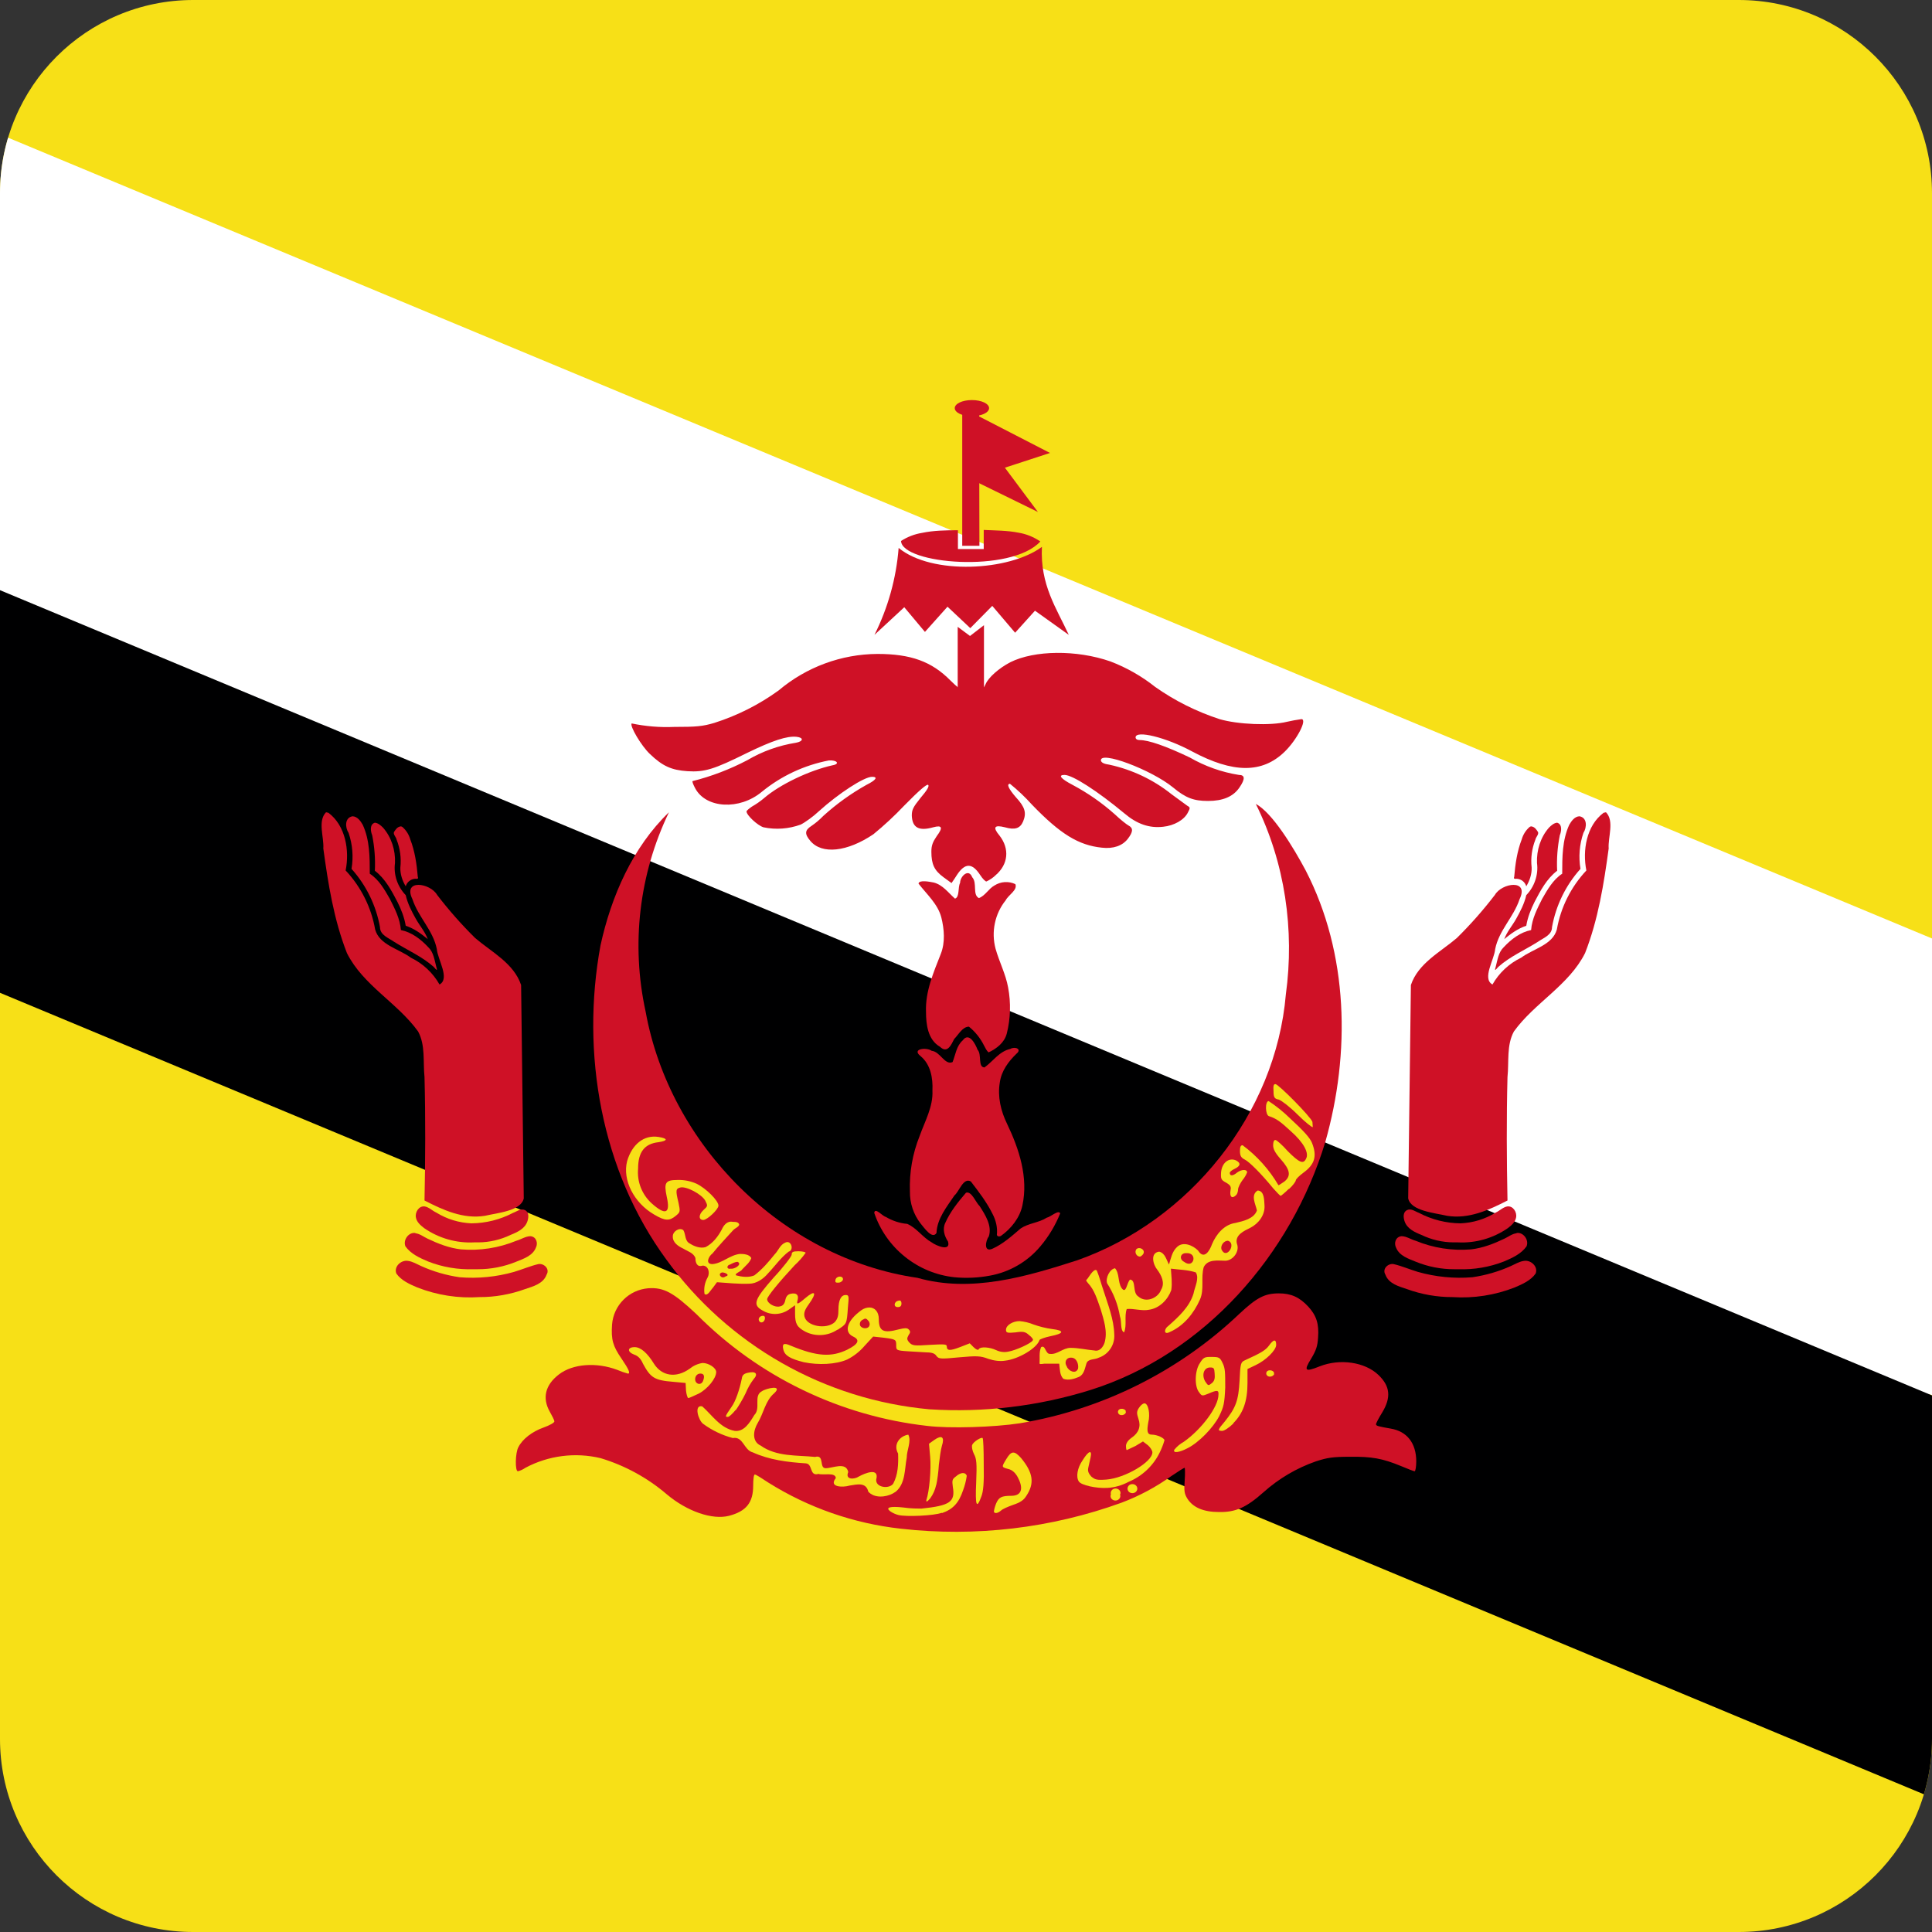 <svg width="40" height="40" viewBox="0 0 40 40" fill="none" xmlns="http://www.w3.org/2000/svg">
<rect x="0" y="0" width="40" height="40" fill="#333333" stroke="none"/>
<g clip-path="url(#clip0_17522_60555)">
<path d="M0 0H40V40H0V0Z" fill="#F7E017"/>
<path d="M0 2.781V20.547L40 28.883V19.43L0 2.781Z" fill="white"/>
<path d="M0 12.219V20.555L40 37.219V28.891L0 12.219Z" fill="#000001"/>
<path d="M18.65 31.65C17.675 31.542 16.737 31.216 15.905 30.694C15.772 30.605 15.65 30.528 15.628 30.528C15.605 30.528 15.594 30.633 15.594 30.756C15.594 31.111 15.45 31.289 15.094 31.383C14.75 31.472 14.228 31.294 13.806 30.939C13.405 30.596 12.938 30.341 12.433 30.189C11.908 30.064 11.354 30.135 10.878 30.389C10.831 30.422 10.778 30.447 10.722 30.461C10.661 30.461 10.667 30.078 10.733 29.961C10.817 29.794 11.017 29.639 11.255 29.555C11.378 29.511 11.478 29.456 11.478 29.428C11.478 29.405 11.433 29.317 11.383 29.228C11.222 28.944 11.289 28.672 11.572 28.456C11.861 28.233 12.35 28.2 12.778 28.361C12.85 28.392 12.924 28.418 13 28.439C13.056 28.439 13.022 28.355 12.867 28.128C12.689 27.867 12.65 27.739 12.672 27.422C12.687 27.228 12.771 27.046 12.909 26.909C13.046 26.771 13.228 26.688 13.422 26.672C13.744 26.65 13.944 26.761 14.422 27.211C15.705 28.503 17.391 29.318 19.2 29.522C19.661 29.578 20.578 29.55 21.117 29.467C22.824 29.182 24.407 28.392 25.661 27.2C26.017 26.867 26.183 26.778 26.478 26.778C26.728 26.778 26.905 26.855 27.089 27.055C27.256 27.239 27.311 27.411 27.289 27.694C27.278 27.872 27.25 27.956 27.144 28.133C26.989 28.383 27.017 28.411 27.322 28.289C27.744 28.122 28.261 28.2 28.539 28.467C28.783 28.7 28.805 28.933 28.617 29.244C28.544 29.361 28.489 29.467 28.489 29.489C28.489 29.522 28.544 29.533 28.794 29.578C29.128 29.633 29.322 29.878 29.322 30.256C29.322 30.367 29.305 30.461 29.289 30.461C29.272 30.461 29.144 30.411 29.011 30.355C28.622 30.194 28.4 30.155 27.944 30.161C27.6 30.161 27.483 30.178 27.244 30.256C26.845 30.395 26.476 30.612 26.161 30.894C25.805 31.211 25.583 31.311 25.239 31.305C24.917 31.305 24.7 31.211 24.583 31.028C24.522 30.928 24.511 30.872 24.528 30.65C24.539 30.506 24.533 30.389 24.528 30.389C24.511 30.389 24.389 30.467 24.25 30.561C23.933 30.788 23.587 30.973 23.222 31.111C21.76 31.641 20.195 31.825 18.65 31.65Z" fill="#CF1126"/>
<path d="M19.239 29.178C18.164 29.079 17.123 28.752 16.185 28.218C15.247 27.684 14.434 26.957 13.8 26.083C12.444 24.239 12.022 21.8 12.433 19.572C12.655 18.555 13.1 17.539 13.85 16.817C13.232 18.1 13.062 19.553 13.367 20.944C13.867 23.711 16.2 26.05 18.994 26.456C20.105 26.772 21.244 26.433 22.3 26.094C24.633 25.272 26.411 23.061 26.622 20.589C26.805 19.256 26.605 17.861 26 16.644C26.344 16.828 26.778 17.544 27.033 18.022C27.922 19.744 27.961 21.805 27.439 23.644C26.728 25.983 24.939 28.033 22.578 28.778C21.5 29.114 20.371 29.25 19.244 29.178H19.239Z" fill="#CF1126"/>
<path d="M8.444 26.105C8.306 26.083 8.15 26.222 8.206 26.367C8.306 26.511 8.483 26.589 8.639 26.655C9.049 26.816 9.489 26.884 9.928 26.855C10.25 26.856 10.569 26.799 10.872 26.689C11.039 26.633 11.25 26.578 11.317 26.389C11.389 26.272 11.261 26.15 11.144 26.172C10.978 26.211 10.811 26.283 10.644 26.333C10.278 26.437 9.896 26.475 9.517 26.444C9.24 26.404 8.971 26.326 8.717 26.211C8.628 26.172 8.544 26.117 8.444 26.105Z" fill="#CF1126"/>
<path d="M8.6 25.528C8.461 25.506 8.339 25.672 8.394 25.805C8.506 25.961 8.689 26.044 8.861 26.117C9.162 26.235 9.483 26.289 9.806 26.278H9.889C10.163 26.279 10.435 26.226 10.689 26.122C10.839 26.061 11.028 26 11.094 25.833C11.144 25.739 11.105 25.605 10.983 25.594C10.883 25.594 10.789 25.661 10.689 25.689C10.327 25.838 9.935 25.899 9.544 25.867C9.3 25.839 9.072 25.75 8.85 25.644C8.767 25.605 8.694 25.544 8.6 25.533V25.528Z" fill="#CF1126"/>
<path d="M8.794 24.978C8.672 24.961 8.589 25.1 8.611 25.206C8.628 25.305 8.711 25.372 8.783 25.428C9.086 25.637 9.449 25.741 9.817 25.722H9.906C10.136 25.721 10.364 25.667 10.572 25.567C10.711 25.511 10.872 25.439 10.922 25.278C10.944 25.206 10.956 25.1 10.872 25.055C10.783 25.011 10.7 25.083 10.622 25.111C10.356 25.251 10.061 25.325 9.761 25.328C9.503 25.317 9.253 25.241 9.033 25.105C8.95 25.067 8.883 24.994 8.794 24.978Z" fill="#CF1126"/>
<path d="M6.75 16.817C6.572 17 6.711 17.333 6.694 17.567C6.794 18.3 6.911 19.039 7.183 19.733C7.517 20.4 8.228 20.761 8.656 21.355C8.811 21.639 8.756 21.983 8.789 22.3C8.811 23.15 8.806 24.006 8.789 24.855C9.178 25.055 9.594 25.244 10.039 25.172C10.3 25.111 10.789 25.072 10.844 24.811L10.789 20.394C10.639 19.944 10.178 19.711 9.839 19.422C9.556 19.143 9.292 18.844 9.05 18.528C8.906 18.278 8.333 18.194 8.539 18.617C8.661 18.989 8.967 19.261 9.044 19.65C9.061 19.867 9.322 20.261 9.1 20.383C8.963 20.142 8.756 19.948 8.506 19.828C8.261 19.644 7.856 19.567 7.767 19.244C7.687 18.786 7.474 18.361 7.156 18.022C7.239 17.611 7.156 17.094 6.8 16.828L6.75 16.817Z" fill="#CF1126"/>
<path d="M7.3 16.9C7.133 16.928 7.144 17.133 7.217 17.244C7.299 17.483 7.32 17.739 7.278 17.989C7.582 18.328 7.786 18.746 7.867 19.194C7.867 19.361 8.044 19.417 8.161 19.5C8.433 19.672 8.733 19.8 8.978 20.017C9.028 20.072 9.067 20.128 9.033 20.017C8.994 19.872 8.978 19.717 8.867 19.611C8.711 19.444 8.522 19.3 8.3 19.256C8.283 19.022 8.172 18.811 8.072 18.611C7.961 18.417 7.844 18.211 7.656 18.089C7.656 17.75 7.656 17.394 7.511 17.078C7.467 17 7.4 16.905 7.3 16.9Z" fill="#CF1126"/>
<path d="M7.761 17.033C7.65 17.067 7.672 17.211 7.706 17.294C7.754 17.536 7.773 17.782 7.761 18.028C7.978 18.194 8.106 18.439 8.228 18.672C8.306 18.828 8.372 18.994 8.4 19.167C8.572 19.222 8.722 19.333 8.856 19.444C8.8 19.289 8.689 19.167 8.606 19.017C8.522 18.867 8.439 18.706 8.4 18.533C8.233 18.361 8.144 18.111 8.178 17.867C8.189 17.605 8.106 17.333 7.928 17.133C7.883 17.089 7.828 17.039 7.761 17.033Z" fill="#CF1126"/>
<path d="M8.289 17.111C8.222 17.122 8.189 17.178 8.156 17.228C8.139 17.278 8.2 17.328 8.211 17.383C8.284 17.567 8.31 17.765 8.289 17.961C8.283 18.1 8.333 18.239 8.4 18.35C8.412 18.307 8.438 18.269 8.473 18.241C8.507 18.214 8.55 18.197 8.594 18.194C8.622 18.194 8.672 18.206 8.65 18.155C8.628 17.889 8.589 17.622 8.494 17.378C8.467 17.282 8.413 17.195 8.339 17.128C8.328 17.117 8.306 17.105 8.283 17.111H8.289Z" fill="#CF1126"/>
<path d="M31.555 26.105C31.694 26.083 31.85 26.222 31.794 26.367C31.694 26.511 31.517 26.589 31.361 26.655C30.951 26.816 30.511 26.884 30.072 26.855C29.75 26.856 29.43 26.799 29.128 26.689C28.961 26.633 28.75 26.578 28.683 26.389C28.611 26.272 28.739 26.15 28.855 26.172C29.022 26.211 29.189 26.283 29.355 26.333C29.722 26.437 30.104 26.475 30.483 26.444C30.759 26.404 31.029 26.326 31.283 26.211C31.372 26.172 31.456 26.117 31.555 26.105Z" fill="#CF1126"/>
<path d="M31.4 25.528C31.539 25.506 31.661 25.672 31.605 25.805C31.494 25.961 31.311 26.044 31.139 26.117C30.838 26.235 30.517 26.289 30.194 26.278H30.111C29.837 26.279 29.565 26.226 29.311 26.122C29.161 26.061 28.972 26 28.905 25.833C28.855 25.739 28.894 25.605 29.017 25.594C29.117 25.594 29.211 25.661 29.311 25.689C29.673 25.838 30.065 25.899 30.456 25.867C30.7 25.839 30.928 25.75 31.15 25.644C31.233 25.605 31.305 25.544 31.4 25.533V25.528Z" fill="#CF1126"/>
<path d="M31.206 24.978C31.328 24.961 31.411 25.1 31.389 25.206C31.372 25.305 31.289 25.372 31.217 25.428C30.914 25.637 30.551 25.741 30.183 25.722H30.094C29.863 25.721 29.636 25.667 29.428 25.567C29.289 25.511 29.128 25.439 29.078 25.278C29.055 25.206 29.044 25.1 29.128 25.055C29.217 25.011 29.3 25.083 29.378 25.111C29.643 25.251 29.939 25.325 30.239 25.328C30.497 25.317 30.747 25.241 30.967 25.105C31.05 25.067 31.117 24.994 31.206 24.978Z" fill="#CF1126"/>
<path d="M33.25 16.817C33.428 17 33.289 17.333 33.306 17.567C33.206 18.3 33.089 19.039 32.817 19.733C32.483 20.4 31.772 20.761 31.344 21.355C31.189 21.639 31.244 21.983 31.211 22.3C31.189 23.15 31.194 24.006 31.211 24.855C30.822 25.055 30.405 25.244 29.961 25.172C29.7 25.111 29.211 25.072 29.155 24.811L29.211 20.394C29.361 19.944 29.822 19.711 30.161 19.422C30.444 19.143 30.708 18.844 30.95 18.528C31.094 18.278 31.667 18.194 31.461 18.617C31.339 18.989 31.033 19.261 30.956 19.65C30.939 19.867 30.678 20.261 30.9 20.383C31.037 20.142 31.244 19.948 31.494 19.828C31.739 19.644 32.144 19.567 32.233 19.244C32.313 18.786 32.526 18.361 32.844 18.022C32.761 17.611 32.844 17.094 33.2 16.828L33.25 16.817Z" fill="#CF1126"/>
<path d="M32.7 16.9C32.867 16.928 32.855 17.133 32.783 17.244C32.701 17.483 32.68 17.739 32.722 17.989C32.417 18.328 32.214 18.746 32.133 19.194C32.133 19.361 31.956 19.417 31.839 19.5C31.567 19.672 31.267 19.8 31.022 20.017C30.972 20.072 30.933 20.128 30.967 20.017C31.006 19.872 31.022 19.717 31.133 19.611C31.289 19.444 31.478 19.3 31.7 19.256C31.717 19.022 31.828 18.811 31.928 18.611C32.039 18.417 32.156 18.211 32.344 18.089C32.344 17.75 32.344 17.394 32.489 17.078C32.533 17 32.6 16.905 32.7 16.9Z" fill="#CF1126"/>
<path d="M32.239 17.033C32.35 17.067 32.328 17.211 32.294 17.294C32.246 17.536 32.227 17.782 32.239 18.028C32.022 18.194 31.894 18.439 31.772 18.672C31.694 18.828 31.628 18.994 31.6 19.167C31.428 19.222 31.278 19.333 31.144 19.444C31.2 19.289 31.311 19.167 31.394 19.017C31.478 18.867 31.561 18.706 31.6 18.533C31.767 18.361 31.855 18.111 31.822 17.867C31.811 17.605 31.894 17.333 32.072 17.133C32.117 17.089 32.172 17.039 32.239 17.033Z" fill="#CF1126"/>
<path d="M31.711 17.111C31.778 17.122 31.811 17.178 31.844 17.228C31.861 17.278 31.8 17.328 31.789 17.383C31.716 17.567 31.689 17.765 31.711 17.961C31.717 18.1 31.667 18.239 31.6 18.35C31.587 18.307 31.562 18.269 31.527 18.241C31.492 18.214 31.45 18.197 31.405 18.194C31.378 18.194 31.328 18.206 31.35 18.155C31.372 17.889 31.411 17.622 31.506 17.378C31.533 17.282 31.587 17.195 31.661 17.128C31.672 17.117 31.694 17.105 31.717 17.111H31.711Z" fill="#CF1126"/>
<path d="M19.761 26.444C19.386 26.404 19.03 26.257 18.736 26.02C18.441 25.784 18.221 25.469 18.1 25.111C18.117 24.989 18.267 25.178 18.339 25.194C18.474 25.275 18.626 25.325 18.783 25.339C18.978 25.422 19.1 25.617 19.289 25.722C19.378 25.789 19.689 25.922 19.628 25.706C19.555 25.594 19.506 25.45 19.572 25.317C19.672 25.089 19.833 24.889 20 24.694C20.117 24.655 20.2 24.894 20.283 24.972C20.4 25.155 20.544 25.378 20.472 25.6C20.405 25.683 20.361 25.933 20.544 25.855C20.767 25.756 20.95 25.589 21.133 25.433C21.3 25.322 21.506 25.317 21.672 25.211C21.756 25.194 21.917 25.039 21.95 25.122C21.85 25.37 21.712 25.601 21.539 25.805C21.272 26.123 20.902 26.337 20.494 26.411C20.25 26.456 20.006 26.467 19.761 26.444Z" fill="#CF1126"/>
<path d="M20.639 25.567C20.655 25.417 20.622 25.267 20.544 25.122C20.428 24.889 20.267 24.678 20.1 24.461C19.944 24.372 19.861 24.667 19.761 24.75C19.6 24.989 19.4 25.233 19.389 25.528C19.3 25.667 19.133 25.417 19.061 25.333C18.913 25.143 18.835 24.908 18.839 24.667C18.825 24.275 18.893 23.886 19.039 23.522C19.15 23.211 19.322 22.911 19.305 22.578C19.317 22.317 19.267 22.039 19.061 21.867C18.861 21.711 19.189 21.678 19.289 21.756C19.467 21.772 19.561 22.061 19.722 21.989C19.783 21.839 19.8 21.655 19.933 21.539C20.061 21.361 20.194 21.611 20.239 21.733C20.333 21.833 20.239 22.094 20.383 22.1C20.561 21.972 20.689 21.767 20.917 21.717C21.011 21.661 21.167 21.717 21.044 21.817C20.878 21.978 20.733 22.172 20.7 22.411C20.65 22.706 20.722 23.006 20.85 23.267C21.1 23.789 21.294 24.378 21.167 24.961C21.111 25.217 20.933 25.439 20.722 25.589C20.694 25.605 20.65 25.605 20.639 25.567Z" fill="#CF1126"/>
<path d="M20.372 21.644C20.297 21.494 20.191 21.361 20.061 21.256C19.928 21.256 19.844 21.422 19.756 21.511C19.694 21.628 19.617 21.822 19.461 21.672C19.211 21.528 19.172 21.211 19.172 20.95C19.155 20.528 19.328 20.133 19.478 19.75C19.572 19.511 19.55 19.239 19.489 18.994C19.417 18.717 19.189 18.517 19.017 18.294C19.028 18.211 19.25 18.256 19.333 18.272C19.522 18.322 19.633 18.483 19.772 18.605C19.872 18.572 19.828 18.372 19.878 18.278C19.878 18.144 20.055 17.972 20.128 18.161C20.239 18.283 20.128 18.522 20.267 18.594C20.4 18.544 20.467 18.4 20.589 18.333C20.653 18.292 20.726 18.268 20.802 18.263C20.878 18.258 20.954 18.273 21.022 18.305C21.072 18.428 20.878 18.528 20.822 18.639C20.711 18.777 20.634 18.94 20.598 19.114C20.561 19.287 20.566 19.467 20.611 19.639C20.689 19.917 20.822 20.167 20.872 20.444C20.932 20.761 20.923 21.087 20.844 21.4C20.794 21.589 20.633 21.711 20.467 21.789C20.422 21.75 20.4 21.694 20.372 21.644Z" fill="#CF1126"/>
<path d="M19.533 18.161C19.344 18.022 19.283 17.894 19.283 17.633C19.283 17.506 19.311 17.433 19.394 17.311C19.528 17.133 19.506 17.078 19.322 17.128C19.028 17.211 18.889 17.139 18.878 16.889C18.878 16.767 18.9 16.717 19.061 16.517C19.194 16.361 19.244 16.278 19.217 16.25C19.189 16.228 19.033 16.361 18.717 16.683C18.518 16.893 18.306 17.089 18.083 17.272C17.539 17.639 17.017 17.694 16.778 17.411C16.655 17.267 16.661 17.189 16.8 17.1C16.888 17.04 16.97 16.971 17.044 16.894C17.317 16.646 17.617 16.43 17.939 16.25C18.139 16.15 18.183 16.083 18.055 16.083C17.889 16.083 17.361 16.428 16.956 16.794C16.839 16.905 16.667 17.028 16.578 17.072C16.331 17.162 16.063 17.182 15.806 17.128C15.683 17.089 15.456 16.878 15.456 16.8C15.456 16.783 15.511 16.739 15.567 16.7C15.657 16.649 15.743 16.589 15.822 16.522C16.144 16.244 16.756 15.95 17.239 15.844C17.394 15.817 17.333 15.733 17.161 15.744C16.651 15.842 16.174 16.065 15.772 16.394C15.311 16.778 14.617 16.739 14.394 16.322C14.355 16.25 14.328 16.183 14.339 16.172C14.732 16.073 15.113 15.927 15.472 15.739C15.782 15.556 16.123 15.434 16.478 15.378C16.633 15.35 16.644 15.272 16.494 15.255C16.294 15.233 15.994 15.333 15.467 15.589C14.783 15.928 14.589 15.989 14.233 15.967C13.9 15.944 13.717 15.861 13.456 15.611C13.278 15.444 13.033 15.028 13.078 14.978C13.366 15.038 13.661 15.063 13.956 15.05C14.417 15.05 14.544 15.039 14.789 14.967C15.266 14.815 15.716 14.588 16.122 14.294C16.694 13.811 17.418 13.543 18.167 13.539C18.855 13.539 19.289 13.694 19.678 14.089C19.811 14.222 19.922 14.306 19.939 14.289C19.956 14.272 19.972 14.039 19.978 13.772C19.978 13.772 20.183 13.75 20.228 13.811C20.228 14.239 20.228 14.278 20.294 14.278C20.333 14.278 20.378 14.233 20.405 14.167C20.461 14.028 20.683 13.833 20.917 13.711C21.417 13.461 22.289 13.45 22.989 13.694C23.323 13.821 23.636 13.999 23.917 14.222C24.325 14.51 24.775 14.734 25.25 14.889C25.628 15 26.305 15.028 26.644 14.944C26.744 14.921 26.844 14.903 26.944 14.889C27.072 14.889 26.855 15.311 26.6 15.561C26.133 16.017 25.528 16.011 24.678 15.556C24.144 15.267 23.511 15.111 23.511 15.267C23.511 15.3 23.544 15.322 23.594 15.322C23.778 15.322 24.133 15.444 24.633 15.683C24.947 15.864 25.292 15.987 25.65 16.044C25.778 16.044 25.783 16.128 25.661 16.305C25.533 16.494 25.317 16.583 25.011 16.583C24.717 16.583 24.55 16.522 24.289 16.305C23.844 15.939 22.756 15.528 22.794 15.75C22.805 15.789 22.855 15.817 22.972 15.833C23.441 15.935 23.881 16.144 24.256 16.444L24.583 16.683C24.644 16.717 24.644 16.728 24.594 16.822C24.517 16.978 24.305 17.094 24.083 17.117C23.794 17.15 23.539 17.061 23.278 16.839C22.722 16.378 22.206 16.044 22.039 16.044C21.9 16.044 21.961 16.122 22.206 16.25C22.522 16.418 22.816 16.623 23.083 16.861C23.194 16.967 23.322 17.067 23.361 17.089C23.467 17.144 23.461 17.222 23.35 17.367C23.239 17.511 23.05 17.578 22.811 17.55C22.333 17.5 21.956 17.272 21.367 16.661C21.227 16.505 21.074 16.36 20.911 16.228C20.833 16.228 20.883 16.333 21.033 16.506C21.222 16.711 21.256 16.828 21.183 17.006C21.122 17.15 21.017 17.189 20.805 17.128C20.583 17.072 20.55 17.128 20.694 17.3C20.905 17.572 20.878 17.894 20.611 18.122C20.556 18.175 20.492 18.218 20.422 18.25C20.4 18.25 20.344 18.194 20.294 18.117C20.128 17.861 19.978 17.861 19.811 18.117C19.776 18.173 19.739 18.229 19.7 18.283C19.644 18.244 19.588 18.203 19.533 18.161Z" fill="#CF1126"/>
<path d="M20.372 12.944L20.083 13.167L19.828 12.978V14.522H20.372V12.944Z" fill="#CF1126"/>
<path d="M18.605 11.35C18.555 11.975 18.385 12.584 18.105 13.144L18.722 12.572L19.15 13.083L19.617 12.561L20.089 13.005L20.544 12.544L21.017 13.1L21.428 12.644L22.128 13.144C21.872 12.589 21.533 12.111 21.572 11.322C20.9 11.822 19.294 11.911 18.605 11.344V11.35Z" fill="#CF1126"/>
<path d="M19.833 10.978C19.583 10.978 19.322 10.983 19.089 11.033C18.934 11.058 18.787 11.115 18.655 11.2C18.672 11.678 20.933 11.872 21.539 11.211C21.402 11.117 21.247 11.054 21.083 11.028C20.861 10.983 20.605 10.983 20.367 10.972V11.367H19.833V10.978Z" fill="#CF1126"/>
<path d="M20.272 8.556H19.922V11.3H20.278L20.272 8.556Z" fill="#CF1126"/>
<path d="M20.272 8.622L20.139 9.939L21.489 10.6L20.805 9.683L21.739 9.378L20.272 8.622ZM20.122 8.283C19.917 8.283 19.767 8.361 19.767 8.45C19.767 8.539 19.917 8.617 20.122 8.617C20.328 8.617 20.478 8.539 20.478 8.45C20.478 8.361 20.328 8.283 20.122 8.283Z" fill="#CF1126"/>
<path d="M19.5 31.328C19.727 31.25 19.852 31.117 19.938 30.859C19.975 30.761 20.001 30.659 20.016 30.555C19.992 30.477 19.891 30.477 19.789 30.57C19.711 30.625 19.711 30.656 19.727 30.781C19.781 31.094 19.672 31.172 19.078 31.234C19.023 31.234 18.852 31.234 18.703 31.211C18.422 31.18 18.328 31.211 18.43 31.289C18.482 31.325 18.54 31.351 18.602 31.367C18.758 31.406 19.336 31.383 19.5 31.32V31.328ZM20.727 31.273C20.758 31.242 20.867 31.195 20.977 31.156C21.117 31.109 21.195 31.062 21.25 30.969C21.422 30.711 21.391 30.492 21.141 30.188C21 30.031 20.938 30.031 20.828 30.219C20.734 30.375 20.734 30.375 20.875 30.414C20.953 30.43 21.016 30.492 21.055 30.555C21.203 30.812 21.156 30.969 20.938 30.969C20.734 30.969 20.68 31 20.625 31.125C20.603 31.178 20.587 31.233 20.578 31.289C20.578 31.344 20.656 31.336 20.727 31.273ZM20.32 30.977C20.359 30.875 20.375 30.695 20.367 30.32C20.367 30.031 20.359 29.789 20.344 29.773C20.312 29.75 20.148 29.852 20.125 29.922C20.117 29.961 20.133 30.039 20.164 30.102C20.219 30.203 20.227 30.297 20.211 30.688C20.188 31.18 20.219 31.258 20.32 30.977Z" fill="#F7E017"/>
<path d="M19.383 30.75C19.406 30.656 19.43 30.469 19.438 30.328C19.453 30.195 19.477 30.016 19.5 29.938C19.562 29.75 19.5 29.703 19.344 29.812L19.234 29.891L19.258 30.164C19.281 30.414 19.242 30.875 19.18 31.055C19.172 31.109 19.195 31.094 19.258 31.023C19.319 30.94 19.361 30.844 19.383 30.742V30.75ZM18.547 30.883C18.75 30.711 18.727 30.414 18.773 30.18C18.773 30.023 18.875 29.836 18.805 29.703C18.617 29.734 18.492 29.914 18.594 30.094C18.602 30.305 18.594 30.531 18.492 30.719C18.406 30.836 18.125 30.797 18.141 30.633C18.211 30.375 17.906 30.5 17.781 30.57C17.688 30.633 17.492 30.641 17.562 30.477C17.516 30.258 17.242 30.398 17.094 30.398C16.953 30.398 17.078 30.109 16.875 30.164C16.5 30.125 16.078 30.164 15.75 29.93C15.562 29.844 15.594 29.617 15.688 29.461C15.812 29.258 15.844 29 16.031 28.844C16.219 28.664 15.859 28.742 15.773 28.805C15.594 28.898 15.758 29.156 15.617 29.297C15.523 29.453 15.406 29.648 15.211 29.625C14.914 29.57 14.742 29.297 14.539 29.117C14.359 29.078 14.461 29.406 14.555 29.477C14.74 29.614 14.949 29.714 15.172 29.773C15.391 29.734 15.398 30.023 15.586 30.07C15.93 30.227 16.312 30.273 16.68 30.297C16.836 30.305 16.75 30.57 16.945 30.516C17.055 30.547 17.297 30.477 17.305 30.602C17.148 30.797 17.461 30.797 17.586 30.758C17.742 30.734 17.93 30.68 17.977 30.883C18.102 31.023 18.336 31 18.484 30.922L18.547 30.883Z" fill="#F7E017"/>
<path d="M15.234 29.195C15.289 29.117 15.383 28.961 15.438 28.844C15.48 28.741 15.535 28.644 15.602 28.555C15.703 28.445 15.648 28.383 15.484 28.422C15.406 28.438 15.367 28.469 15.359 28.539C15.312 28.773 15.227 29.016 15.148 29.125C15.008 29.328 15.008 29.336 15.07 29.336C15.094 29.336 15.164 29.273 15.227 29.195H15.234ZM13.141 27.891C12.984 27.891 12.984 27.992 13.133 28.047C13.203 28.07 13.266 28.125 13.312 28.234C13.469 28.523 13.547 28.578 13.938 28.609L14.195 28.633L14.203 28.789C14.211 28.867 14.234 28.945 14.25 28.945C14.273 28.945 14.367 28.898 14.469 28.852C14.648 28.758 14.828 28.539 14.828 28.406C14.828 28.32 14.672 28.219 14.547 28.219C14.449 28.233 14.358 28.274 14.281 28.336C14 28.539 13.703 28.492 13.539 28.234C13.406 28.016 13.266 27.891 13.141 27.891ZM14.5 28.438C14.578 28.438 14.594 28.492 14.555 28.594C14.523 28.672 14.43 28.672 14.398 28.594C14.375 28.516 14.422 28.438 14.5 28.438ZM25.039 28.094C24.938 28.094 24.906 28.117 24.844 28.219C24.734 28.375 24.727 28.711 24.828 28.828C24.883 28.906 24.891 28.906 25.023 28.852C25.203 28.773 25.234 28.781 25.227 28.875C25.227 29.125 24.875 29.594 24.508 29.852C24.433 29.893 24.366 29.949 24.312 30.016C24.281 30.094 24.422 30.07 24.586 29.984C24.82 29.867 25.117 29.562 25.242 29.32C25.336 29.125 25.352 29.062 25.367 28.727C25.367 28.414 25.367 28.328 25.312 28.219C25.258 28.102 25.234 28.094 25.086 28.094H25.039ZM25.055 28.312C25.133 28.312 25.141 28.328 25.148 28.438C25.156 28.531 25.148 28.586 25.094 28.633C25.016 28.695 25.016 28.695 24.953 28.602C24.875 28.469 24.922 28.312 25.055 28.312ZM23.367 30.68C23.646 30.563 23.874 30.35 24.008 30.078C24.049 29.995 24.083 29.909 24.109 29.82C24.109 29.773 23.953 29.703 23.852 29.703C23.75 29.703 23.742 29.633 23.773 29.453C23.82 29.273 23.773 29.055 23.695 29.055C23.664 29.055 23.617 29.094 23.586 29.141C23.531 29.219 23.531 29.258 23.57 29.375C23.625 29.531 23.578 29.664 23.43 29.766C23.352 29.82 23.312 29.883 23.312 29.938C23.312 29.984 23.32 30.023 23.328 30.023L23.508 29.938L23.664 29.844L23.766 29.922C23.812 29.961 23.859 30.031 23.859 30.07C23.859 30.266 23.297 30.602 22.906 30.633C22.703 30.648 22.672 30.633 22.594 30.57C22.539 30.508 22.516 30.461 22.531 30.391L22.578 30.18C22.617 30.008 22.539 30.031 22.414 30.234C22.305 30.391 22.273 30.578 22.336 30.672C22.383 30.75 22.703 30.82 22.93 30.805C23.07 30.797 23.219 30.758 23.367 30.68ZM25.531 29.469C25.734 29.266 25.828 29.016 25.828 28.633V28.344L25.992 28.266C26.211 28.164 26.422 27.953 26.422 27.844C26.422 27.719 26.367 27.727 26.273 27.859C26.203 27.953 26.117 28.008 25.773 28.164C25.688 28.203 25.68 28.227 25.664 28.586C25.641 29 25.586 29.148 25.352 29.438C25.211 29.602 25.203 29.625 25.305 29.625C25.344 29.625 25.445 29.562 25.539 29.469H25.531ZM23.305 29.234C23.328 29.18 23.211 29.141 23.164 29.188C23.141 29.211 23.141 29.242 23.156 29.266C23.188 29.32 23.289 29.305 23.312 29.242L23.305 29.234ZM26.375 28.445C26.398 28.383 26.281 28.344 26.234 28.391C26.211 28.414 26.211 28.453 26.227 28.469C26.258 28.523 26.359 28.508 26.383 28.445H26.375ZM22.68 26.289C22.602 26.328 22.562 26.414 22.508 26.484C22.469 26.508 22.5 26.531 22.523 26.562C22.664 26.711 22.719 26.914 22.789 27.109C22.852 27.328 22.938 27.57 22.867 27.805C22.836 27.891 22.766 27.984 22.664 27.961C22.492 27.945 22.328 27.906 22.164 27.906C22.008 27.906 21.891 28.047 21.742 28.031C21.641 28.039 21.648 27.836 21.555 27.891C21.508 28 21.531 28.117 21.523 28.234C21.547 28.25 21.594 28.234 21.617 28.234H21.93C21.945 28.344 21.938 28.469 22.016 28.547C22.125 28.586 22.242 28.547 22.336 28.508C22.445 28.461 22.461 28.328 22.492 28.234C22.523 28.125 22.664 28.156 22.75 28.109C22.848 28.076 22.932 28.011 22.99 27.925C23.048 27.839 23.076 27.736 23.07 27.633C23.062 27.312 22.938 27.008 22.844 26.711C22.797 26.578 22.766 26.445 22.711 26.312C22.711 26.305 22.695 26.289 22.68 26.297V26.289ZM22.18 28.109C22.289 28.109 22.336 28.242 22.32 28.336C22.273 28.461 22.117 28.383 22.086 28.289C22.031 28.211 22.07 28.102 22.18 28.109Z" fill="#F7E017"/>
<path d="M18 27.07C17.941 27.071 17.884 27.09 17.836 27.125C17.539 27.336 17.461 27.578 17.664 27.672C17.812 27.742 17.773 27.828 17.539 27.945C17.211 28.102 16.914 28.086 16.367 27.859C16.227 27.797 16.188 27.82 16.219 27.945C16.25 28.07 16.367 28.133 16.641 28.203C16.945 28.266 17.305 28.25 17.539 28.148C17.676 28.079 17.798 27.984 17.898 27.867L18.078 27.672L18.289 27.695C18.547 27.727 18.555 27.734 18.555 27.852C18.555 27.953 18.555 27.961 18.797 27.977L19.188 28C19.297 28 19.359 28.023 19.391 28.078C19.438 28.133 19.469 28.141 19.859 28.102C20.219 28.07 20.297 28.07 20.461 28.133C20.578 28.172 20.703 28.188 20.805 28.172C21.086 28.141 21.469 27.914 21.523 27.742C21.531 27.727 21.633 27.688 21.75 27.664C22.031 27.609 22.047 27.547 21.781 27.516C21.651 27.498 21.522 27.466 21.398 27.422C21.306 27.384 21.209 27.361 21.109 27.352C20.969 27.352 20.828 27.438 20.828 27.531C20.828 27.594 20.852 27.602 21.023 27.586C21.18 27.562 21.227 27.57 21.305 27.641C21.367 27.688 21.398 27.734 21.383 27.75C21.352 27.812 21.023 27.961 20.875 27.984C20.791 28.002 20.703 27.991 20.625 27.953C20.492 27.891 20.305 27.875 20.266 27.93C20.258 27.961 20.211 27.945 20.156 27.891L20.078 27.812L19.875 27.891C19.672 27.969 19.602 27.969 19.602 27.875C19.602 27.828 19.547 27.828 19.25 27.844C18.922 27.867 18.891 27.859 18.828 27.797C18.773 27.734 18.773 27.711 18.812 27.641C18.852 27.586 18.852 27.562 18.812 27.523C18.781 27.492 18.734 27.492 18.609 27.523C18.289 27.609 18.195 27.562 18.195 27.312C18.195 27.156 18.109 27.07 18 27.07ZM17.922 27.305C17.938 27.305 17.945 27.305 17.969 27.336C18 27.359 18.016 27.414 18 27.445C17.977 27.523 17.836 27.516 17.805 27.438C17.797 27.398 17.805 27.359 17.852 27.328L17.914 27.297L17.922 27.305Z" fill="#F7E017"/>
<path d="M17.344 27.531C17.531 27.406 17.531 27.422 17.555 27.07C17.578 26.836 17.578 26.812 17.508 26.812C17.414 26.812 17.359 26.914 17.359 27.117C17.359 27.242 17.344 27.305 17.281 27.375C17.109 27.531 16.703 27.461 16.656 27.258C16.641 27.188 16.656 27.125 16.742 27.008C16.922 26.758 16.883 26.695 16.664 26.883C16.508 27.016 16.484 27.016 16.516 26.906C16.539 26.805 16.484 26.758 16.359 26.789C16.305 26.805 16.273 26.844 16.258 26.922C16.242 27 16.203 27.039 16.148 27.047C16.047 27.078 15.883 26.984 15.883 26.898C15.883 26.844 16.133 26.539 16.453 26.195C16.538 26.118 16.614 26.032 16.68 25.938C16.68 25.922 16.609 25.906 16.531 25.906C16.414 25.906 16.391 25.922 16.391 25.977C16.391 26.008 16.227 26.227 16.023 26.445C15.609 26.914 15.578 27.016 15.789 27.133C15.871 27.182 15.965 27.207 16.061 27.204C16.156 27.201 16.249 27.171 16.328 27.117L16.461 27.023V27.195C16.461 27.406 16.5 27.477 16.672 27.57C16.776 27.623 16.893 27.647 17.009 27.64C17.126 27.633 17.238 27.596 17.336 27.531H17.344ZM26.039 24.648C25.883 24.742 26 24.938 26.023 25.062C25.961 25.234 25.742 25.281 25.578 25.32C25.344 25.352 25.18 25.555 25.094 25.758C25.047 25.891 24.93 26.094 24.805 25.891C24.695 25.781 24.492 25.695 24.367 25.82C24.266 25.914 24.242 26.055 24.203 26.18C24.148 26.086 24.125 25.945 24 25.914C23.805 25.938 23.875 26.188 23.961 26.289C24.047 26.406 24.125 26.562 24.039 26.703C23.977 26.875 23.727 26.984 23.57 26.844C23.438 26.766 23.531 26.508 23.398 26.492C23.328 26.547 23.32 26.812 23.219 26.664C23.141 26.539 23.18 26.367 23.086 26.258C22.977 26.273 22.883 26.461 22.922 26.57C23.057 26.779 23.147 27.013 23.188 27.258C23.227 27.359 23.188 27.547 23.273 27.586C23.336 27.43 23.273 27.258 23.328 27.102C23.469 27.086 23.641 27.148 23.789 27.117C24.008 27.086 24.18 26.906 24.25 26.711C24.273 26.555 24.25 26.414 24.242 26.266C24.414 26.289 24.594 26.289 24.758 26.344C24.836 26.469 24.734 26.648 24.711 26.781C24.625 27.062 24.398 27.266 24.188 27.453C24.102 27.508 24.086 27.648 24.219 27.578C24.508 27.453 24.719 27.188 24.844 26.906C24.938 26.695 24.859 26.453 24.922 26.234C25.008 26.062 25.219 26.102 25.375 26.102C25.531 26.094 25.672 25.906 25.609 25.75C25.562 25.57 25.758 25.484 25.883 25.422C26.055 25.336 26.195 25.156 26.18 24.953C26.172 24.852 26.18 24.656 26.039 24.648ZM25.422 25.688C25.609 25.742 25.391 26.094 25.289 25.867C25.266 25.789 25.336 25.688 25.422 25.688ZM24.562 25.945C24.805 25.93 24.719 26.281 24.516 26.125C24.406 26.07 24.438 25.938 24.562 25.945ZM15.836 27.305C15.844 27.266 15.828 27.242 15.797 27.242C15.727 27.242 15.688 27.305 15.719 27.352C15.75 27.406 15.828 27.375 15.836 27.305ZM18.664 26.992C18.664 26.938 18.641 26.914 18.602 26.93C18.508 26.945 18.492 27.062 18.586 27.062C18.641 27.062 18.664 27.039 18.664 26.984V26.992ZM15.172 25.297C15.055 25.273 14.984 25.367 14.945 25.453C14.867 25.602 14.758 25.742 14.609 25.82C14.5 25.852 14.375 25.805 14.289 25.75C14.172 25.695 14.203 25.562 14.148 25.469C14.07 25.406 13.93 25.492 13.93 25.594C13.922 25.727 14.047 25.805 14.148 25.852C14.234 25.906 14.359 25.938 14.398 26.047C14.398 26.141 14.43 26.242 14.547 26.203C14.672 26.203 14.703 26.359 14.648 26.453C14.591 26.555 14.569 26.673 14.586 26.789C14.648 26.844 14.711 26.711 14.758 26.664L14.844 26.547C15.062 26.562 15.289 26.586 15.508 26.578C15.664 26.578 15.805 26.477 15.898 26.367C16.047 26.211 16.164 26.039 16.328 25.914C16.445 25.883 16.383 25.664 16.258 25.727C16.148 25.773 16.117 25.891 16.039 25.969C15.914 26.125 15.781 26.281 15.617 26.406C15.5 26.453 15.367 26.438 15.242 26.406C15.195 26.367 15.344 26.328 15.367 26.281C15.438 26.203 15.523 26.141 15.555 26.047C15.516 25.969 15.398 25.961 15.32 25.961C15.109 25.984 14.953 26.156 14.75 26.172C14.594 26.172 14.672 26.008 14.75 25.953C14.883 25.789 15.031 25.633 15.18 25.469C15.219 25.422 15.367 25.375 15.273 25.312C15.242 25.297 15.203 25.297 15.172 25.297ZM15.273 26.125C15.375 26.18 15.203 26.281 15.133 26.266C15.039 26.289 15.039 26.195 15.117 26.18C15.164 26.156 15.219 26.125 15.273 26.125ZM14.953 26.344C15.008 26.344 15.133 26.398 15.016 26.43C14.938 26.492 14.844 26.367 14.953 26.344Z" fill="#F7E017"/>
<path d="M17.453 26.484C17.453 26.406 17.312 26.414 17.297 26.5C17.289 26.547 17.297 26.562 17.375 26.555C17.414 26.547 17.453 26.516 17.453 26.484ZM23.68 25.938C23.695 25.859 23.586 25.812 23.531 25.859C23.477 25.922 23.531 26.023 23.609 26.016C23.641 26 23.672 25.969 23.68 25.938ZM13.992 25.172C14.086 25.094 14.086 25.086 14.047 24.898C13.984 24.641 13.992 24.609 14.086 24.586C14.211 24.555 14.531 24.727 14.602 24.859C14.656 24.969 14.656 24.969 14.562 25.055C14.461 25.148 14.461 25.258 14.562 25.258C14.641 25.258 14.875 25.039 14.875 24.961C14.875 24.859 14.617 24.602 14.422 24.508C14.299 24.453 14.166 24.426 14.031 24.43C13.773 24.43 13.742 24.484 13.805 24.781C13.883 25.125 13.781 25.172 13.492 24.914C13.393 24.824 13.316 24.712 13.267 24.588C13.218 24.463 13.199 24.329 13.211 24.195C13.211 23.852 13.344 23.68 13.633 23.648C13.836 23.617 13.828 23.57 13.633 23.539C13.328 23.492 13.086 23.695 12.984 24.039C12.883 24.43 13.125 24.906 13.547 25.148C13.773 25.281 13.859 25.281 13.992 25.172ZM25.594 24.742C25.617 24.719 25.633 24.664 25.633 24.625C25.633 24.586 25.68 24.492 25.727 24.43C25.766 24.383 25.798 24.33 25.82 24.273C25.82 24.203 25.703 24.211 25.617 24.273C25.523 24.352 25.461 24.352 25.461 24.281C25.461 24.266 25.5 24.227 25.555 24.203C25.688 24.141 25.695 24.078 25.586 24.023C25.438 23.961 25.297 24.078 25.281 24.273C25.273 24.406 25.281 24.43 25.383 24.484C25.477 24.539 25.492 24.57 25.477 24.641C25.453 24.781 25.508 24.828 25.594 24.742ZM26.688 24.617C26.766 24.547 26.828 24.461 26.828 24.438C26.828 24.414 26.898 24.344 26.984 24.281C27.219 24.109 27.273 23.938 27.164 23.664C27.125 23.562 26.992 23.414 26.711 23.156C26.575 23.022 26.426 22.902 26.266 22.797C26.188 22.797 26.195 23.086 26.273 23.109C26.422 23.156 26.508 23.219 26.727 23.422C26.992 23.656 27.109 23.875 27.039 23.992C26.984 24.109 26.898 24.07 26.664 23.836C26.547 23.703 26.43 23.602 26.406 23.602C26.375 23.602 26.359 23.641 26.359 23.711C26.359 23.789 26.398 23.867 26.516 24C26.711 24.219 26.734 24.344 26.594 24.461C26.531 24.5 26.484 24.539 26.469 24.539C26.279 24.216 26.027 23.934 25.727 23.711C25.688 23.711 25.672 23.742 25.672 23.828C25.672 23.93 25.695 23.969 25.773 24.008C25.867 24.055 26.117 24.305 26.359 24.602C26.43 24.68 26.5 24.758 26.516 24.758C26.523 24.758 26.602 24.695 26.68 24.617H26.688ZM27.172 23.227C27.141 23.125 26.469 22.445 26.406 22.445C26.367 22.445 26.359 22.484 26.367 22.594C26.367 22.727 26.391 22.75 26.477 22.766C26.539 22.789 26.711 22.922 26.867 23.078C27.023 23.234 27.164 23.344 27.18 23.336L27.172 23.227ZM23.188 30.938C23.194 30.952 23.197 30.967 23.195 30.983C23.193 30.998 23.188 31.013 23.178 31.026C23.169 31.038 23.156 31.049 23.142 31.056C23.127 31.064 23.11 31.067 23.094 31.067C23.077 31.067 23.061 31.064 23.046 31.056C23.031 31.049 23.018 31.038 23.009 31.026C23 31.013 22.994 30.998 22.993 30.983C22.991 30.967 22.994 30.952 23 30.938C22.996 30.924 22.995 30.909 22.998 30.895C23.001 30.88 23.007 30.867 23.017 30.855C23.026 30.844 23.038 30.834 23.052 30.828C23.066 30.821 23.082 30.818 23.098 30.818C23.113 30.818 23.129 30.821 23.143 30.828C23.157 30.834 23.169 30.844 23.179 30.855C23.188 30.867 23.195 30.88 23.198 30.895C23.2 30.909 23.2 30.924 23.195 30.938H23.188ZM23.547 30.82C23.547 30.845 23.536 30.869 23.517 30.887C23.498 30.904 23.472 30.914 23.445 30.914C23.418 30.914 23.392 30.904 23.373 30.887C23.355 30.869 23.344 30.845 23.344 30.82C23.344 30.796 23.355 30.772 23.373 30.754C23.392 30.736 23.418 30.727 23.445 30.727C23.472 30.727 23.498 30.736 23.517 30.754C23.536 30.772 23.547 30.796 23.547 30.82Z" fill="#F7E017"/>
</g>
<defs>
<clipPath id="clip0_17522_60555">
<path d="M0 4C0 1.791 1.791 0 4 0H36C38.209 0 40 1.791 40 4V36C40 38.209 38.209 40 36 40H4C1.791 40 0 38.209 0 36V4Z" fill="white"/>
</clipPath>
</defs>
</svg>

